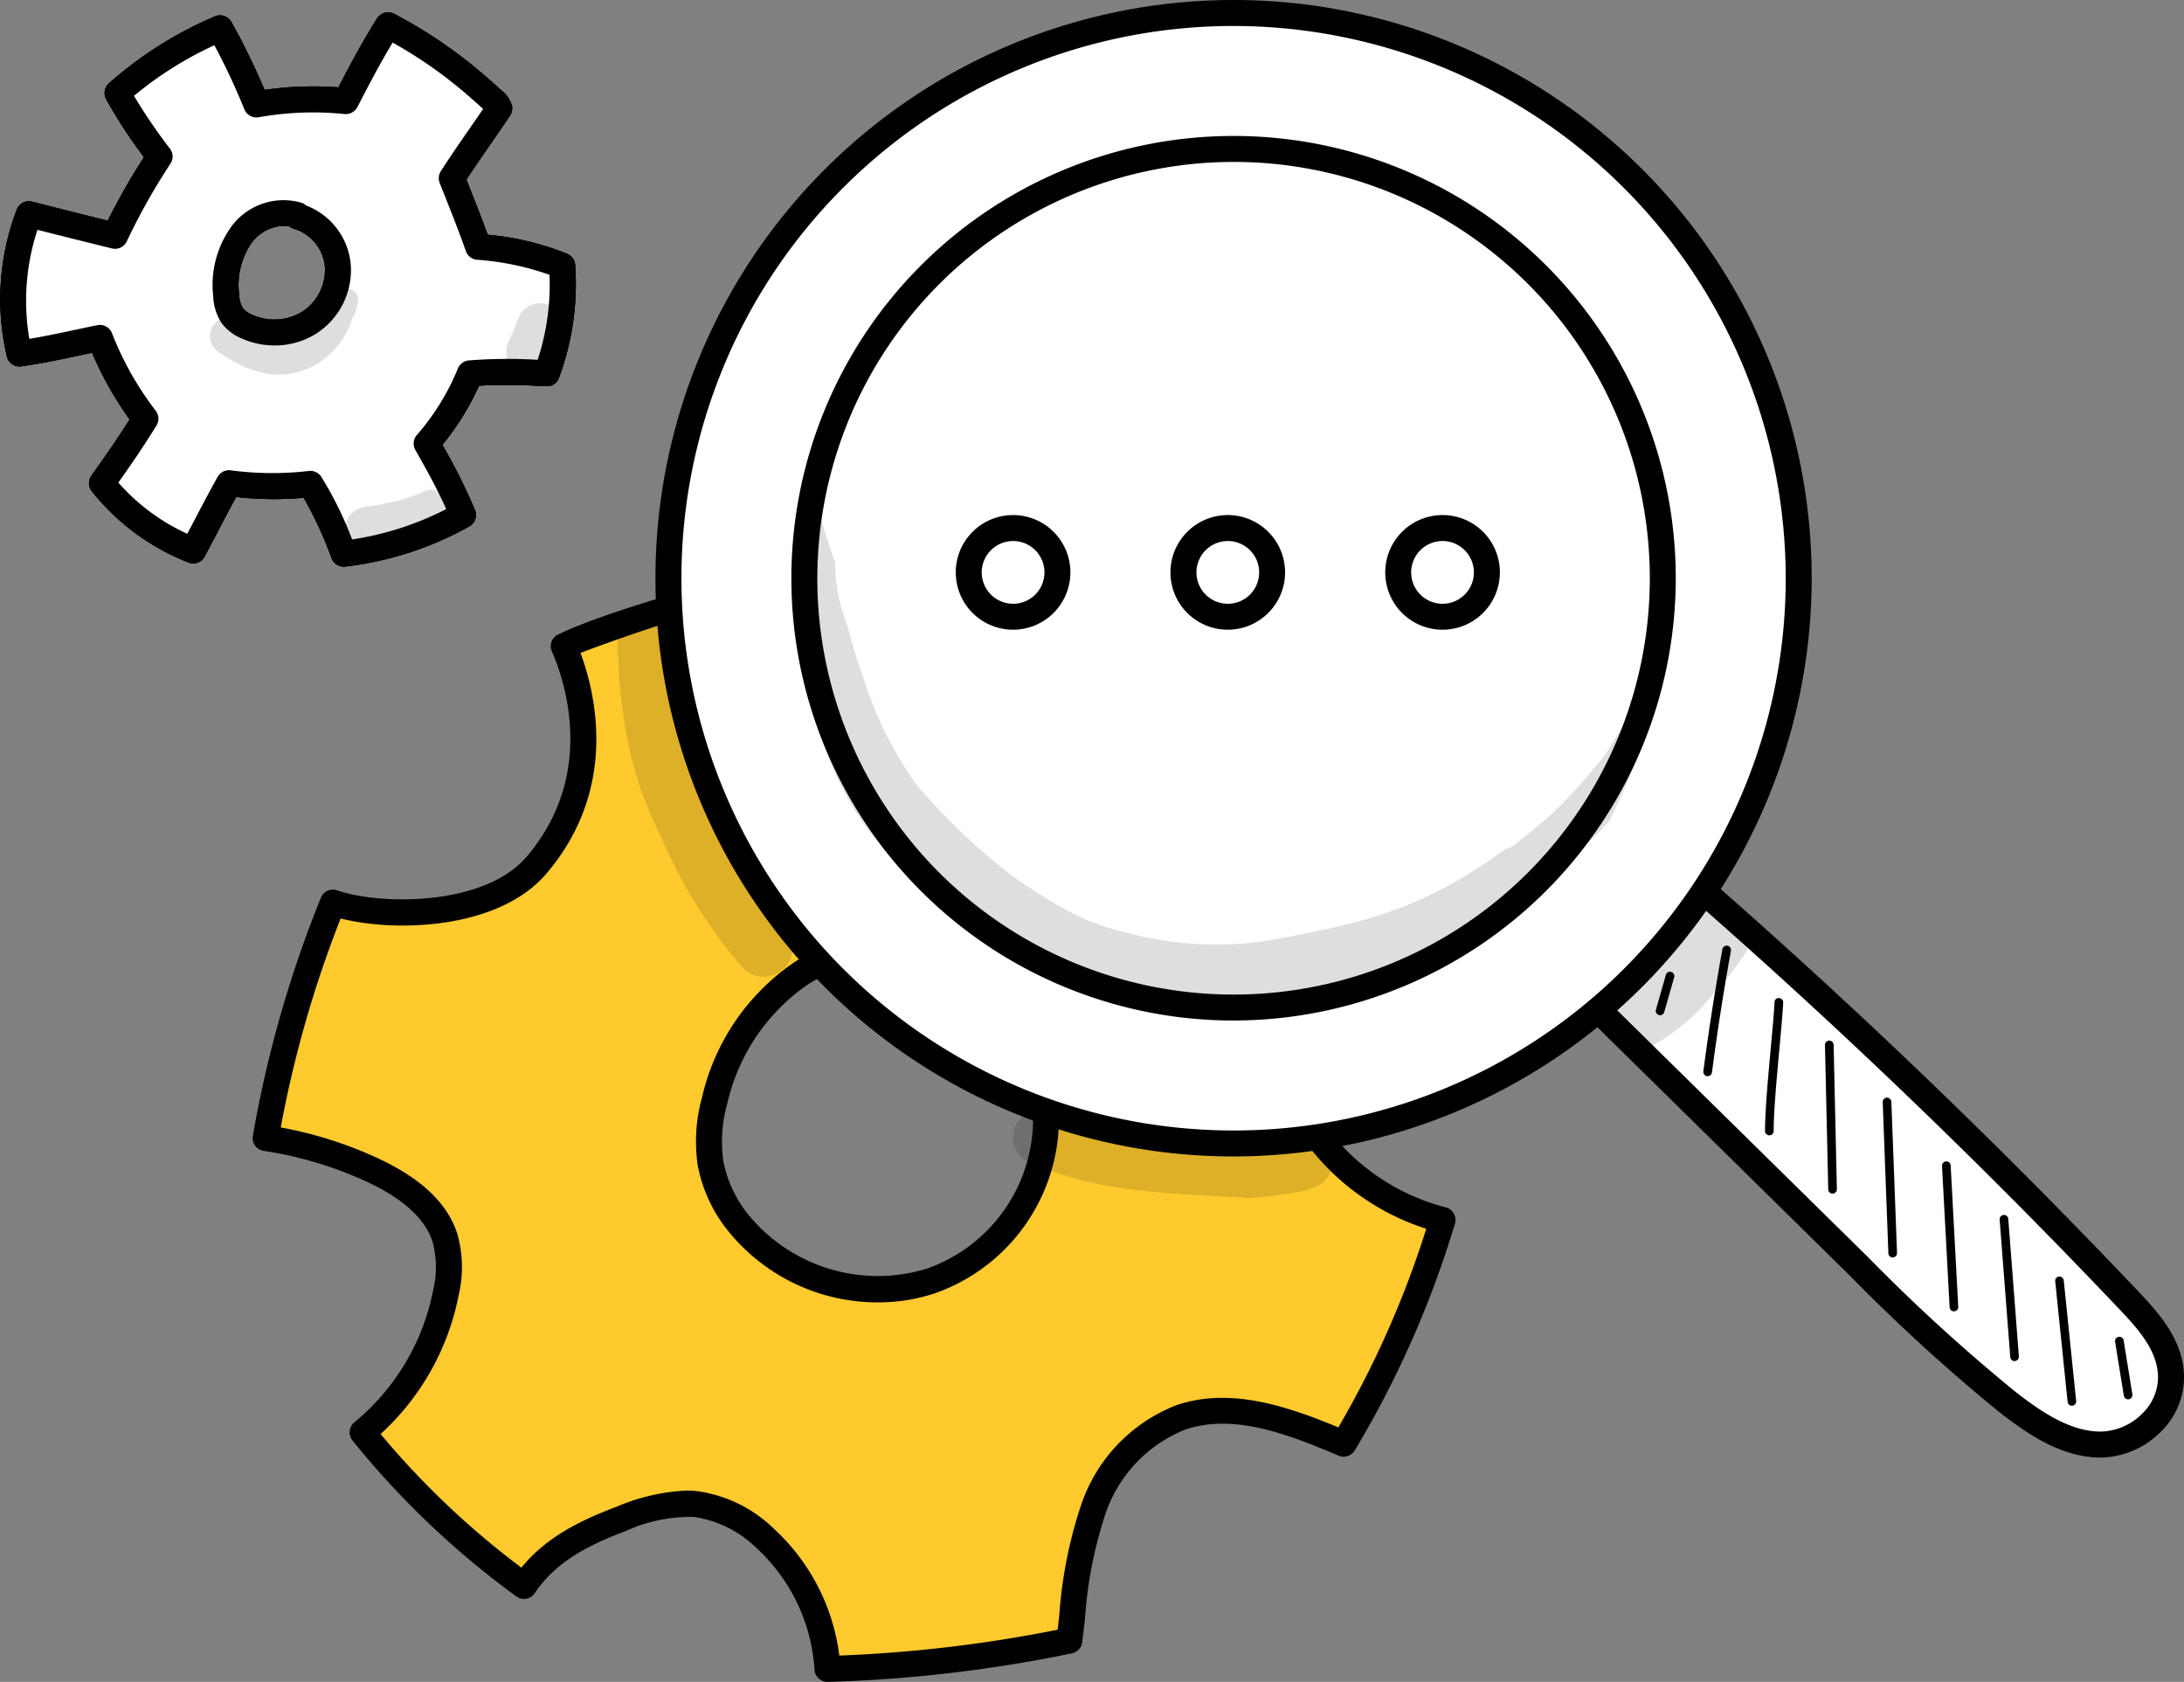 <svg xmlns="http://www.w3.org/2000/svg" width="172.686" height="132.96" viewBox="0 0 172.686 132.96">
  <rect x="0" y="0" width="172.686" height="132.96" fill="#808080" stroke="none"/>
  <g id="Grupo_152896" data-name="Grupo 152896" transform="translate(-1143.478 -60.647)">
    <g id="Grupo_152854" data-name="Grupo 152854" transform="translate(1163.459 104.446)">
      <g id="Grupo_152853" data-name="Grupo 152853">
        <path id="Trazado_199714" data-name="Trazado 199714" d="M1241.718,137.787a15.974,15.974,0,0,1,6.276-16.083,131.934,131.934,0,0,0-14.168-16.541c-2.419,2.911-9.95,9.6-21.213,3.92-4.94-2.492-8.6-8.621-8.089-10.434-7.7,2.284-15.505,4.288-19.667,6.255,1.727,3.927,3.136,11.105-2.153,17.312-3.737,4.386-12.575,4.2-16.1,2.962a90.374,90.374,0,0,0-5.32,18.613,30.944,30.944,0,0,1,8.606,2.606c2.384,1.132,4.758,2.784,5.564,5.265a8.792,8.792,0,0,1,.093,4.3,18.9,18.9,0,0,1-6.6,11.1,67.273,67.273,0,0,0,12.76,12.142c1.878-2.829,4.856-4.235,7.684-5.3a13.26,13.26,0,0,1,5.859-1.172,9.832,9.832,0,0,1,5.565,2.753,15.326,15.326,0,0,1,4.885,10.283,110.539,110.539,0,0,0,19.131-2.239c.453-3.683.667-7.172,1.893-10.382s3.625-6.148,6.918-7.264c4.215-1.426,8.785.341,12.877,2.081a77.47,77.47,0,0,0,7.815-17.691C1248.136,148.681,1243.025,143.729,1241.718,137.787Zm-27.847,17.306a14.172,14.172,0,0,1-15.366-4.788,10.61,10.61,0,0,1-2.048-4.545,12.194,12.194,0,0,1,.337-4.979,16.618,16.618,0,0,1,6.746-9.958,12.136,12.136,0,0,1,11.826-.934,14.516,14.516,0,0,1,7.619,12.165A13.582,13.582,0,0,1,1213.871,155.094Z" transform="translate(-1160.261 -97.623)" fill="#feca2e"/>
        <path id="Trazado_199715" data-name="Trazado 199715" d="M1205.861,186.941a1.026,1.026,0,0,1-1.024-.967,14.261,14.261,0,0,0-4.555-9.587,8.949,8.949,0,0,0-4.968-2.486,12.334,12.334,0,0,0-5.4,1.111c-2.726,1.03-5.484,2.339-7.192,4.91a1.025,1.025,0,0,1-1.472.252,68.115,68.115,0,0,1-12.952-12.33,1.027,1.027,0,0,1,.161-1.427,17.957,17.957,0,0,0,6.235-10.489,7.64,7.64,0,0,0-.06-3.792c-.577-1.778-2.268-3.345-5.027-4.656a29.911,29.911,0,0,0-8.322-2.518,1.024,1.024,0,0,1-.855-1.187,91.809,91.809,0,0,1,5.379-18.824,1.027,1.027,0,0,1,1.292-.585c3.322,1.167,11.615,1.286,14.977-2.659,5.59-6.562,2.94-14.084,1.994-16.233a1.027,1.027,0,0,1,.5-1.341c3.26-1.542,8.686-3.1,14.431-4.749,1.768-.507,3.579-1.027,5.383-1.563a1.026,1.026,0,0,1,1.28,1.262c-.309,1.1,2.87,6.871,7.564,9.241,11.058,5.579,18.074-1.391,19.96-3.66a1.03,1.03,0,0,1,.741-.369,1.042,1.042,0,0,1,.774.3,131.93,131.93,0,0,1,14.277,16.669,1.027,1.027,0,0,1-.242,1.434,14.955,14.955,0,0,0-5.866,15.026c1.209,5.5,5.98,10.2,11.873,11.7a1.027,1.027,0,0,1,.729,1.29,78.791,78.791,0,0,1-7.922,17.928,1.024,1.024,0,0,1-1.279.412c-4.252-1.809-8.381-3.327-12.146-2.052a10.96,10.96,0,0,0-6.288,6.657,33.555,33.555,0,0,0-1.614,8.244c-.071.626-.142,1.259-.221,1.9a1.028,1.028,0,0,1-.815.88,110.979,110.979,0,0,1-19.307,2.259ZM1194.7,171.819c.269,0,.539.012.81.038a10.784,10.784,0,0,1,6.162,3.02,16.364,16.364,0,0,1,5.126,9.982,108.987,108.987,0,0,0,17.263-2.045c.046-.381.088-.761.131-1.139a35.063,35.063,0,0,1,1.735-8.746,12.849,12.849,0,0,1,7.548-7.87c4.174-1.411,8.58.017,12.783,1.761a76.86,76.86,0,0,0,6.95-15.7c-6.145-1.956-11.036-7.045-12.335-12.953a17.088,17.088,0,0,1,5.859-16.515,129.7,129.7,0,0,0-12.712-14.836c-2.648,2.752-10.4,9.054-21.712,3.343-4.177-2.108-7.872-6.922-8.578-10-1.4.409-2.791.809-4.159,1.2a133.749,133.749,0,0,0-13.236,4.237c1.2,3.237,3.009,10.75-2.694,17.444-3.771,4.427-11.925,4.657-16.271,3.549a89.753,89.753,0,0,0-4.736,16.522,31.705,31.705,0,0,1,7.856,2.517c3.335,1.587,5.33,3.507,6.1,5.876a9.581,9.581,0,0,1,.125,4.8,20.049,20.049,0,0,1-6.187,11.042,66.22,66.22,0,0,0,11.134,10.563c2.008-2.473,4.789-3.78,7.528-4.816A15.845,15.845,0,0,1,1194.7,171.819Zm15.165-14.88a15.176,15.176,0,0,1-12.026-5.861,11.7,11.7,0,0,1-2.238-4.989,13.075,13.075,0,0,1,.354-5.4,17.71,17.71,0,0,1,7.182-10.568,13.122,13.122,0,0,1,12.851-.99,15.5,15.5,0,0,1,8.179,13.034,14.679,14.679,0,0,1-9.815,14.058A14.2,14.2,0,0,1,1209.865,156.939Zm.741-27a11.737,11.737,0,0,0-6.349,1.906,15.64,15.64,0,0,0-6.309,9.346,11.105,11.105,0,0,0-.321,4.559,9.627,9.627,0,0,0,1.857,4.1,13.224,13.224,0,0,0,14.221,4.428h0a12.56,12.56,0,0,0,8.414-12.021,13.412,13.412,0,0,0-7.058-11.294A9.811,9.811,0,0,0,1210.605,129.936Z" transform="translate(-1160.417 -97.78)"/>
      </g>
    </g>
    <g id="Grupo_152872" data-name="Grupo 152872" transform="translate(1195.304 60.647)">
      <g id="Grupo_152855" data-name="Grupo 152855" transform="translate(72.646 67.734)">
        <path id="Trazado_199716" data-name="Trazado 199716" d="M1249.873,129.158l21.495,21.147a141.424,141.424,0,0,0,11.7,10.684c2.224,1.742,4.7,3.389,7.4,3.39a5.6,5.6,0,0,0,5.561-5.339c-.015-2.385-1.663-4.3-3.206-5.931q-17.113-18.047-35.715-34.171C1254.844,122.263,1252.574,125.589,1249.873,129.158Z" transform="translate(-1248.847 -117.915)" fill="#fff"/>
        <path id="Trazado_199717" data-name="Trazado 199717" d="M1290.633,165.561h0c-3.017,0-5.646-1.736-8.037-3.608a142.937,142.937,0,0,1-11.788-10.761l-21.495-21.147a1.026,1.026,0,0,1-.1-1.351c2.683-3.546,4.982-6.915,7.206-10.171a1.035,1.035,0,0,1,1.525-.205c12.359,10.71,24.4,22.231,35.789,34.242,1.677,1.771,3.468,3.888,3.487,6.629a6.077,6.077,0,0,1-1.827,4.329A6.878,6.878,0,0,1,1290.633,165.561Zm-39.243-36.349,20.854,20.517a140.975,140.975,0,0,0,11.615,10.608c2.1,1.647,4.377,3.169,6.773,3.172h0a4.784,4.784,0,0,0,3.3-1.437,4.03,4.03,0,0,0,1.231-2.87c-.013-1.993-1.452-3.677-2.924-5.23-11.075-11.68-22.77-22.895-34.774-33.348C1255.577,123.39,1253.616,126.235,1251.389,129.212Z" transform="translate(-1249.003 -118.071)"/>
      </g>
      <g id="Grupo_152857" data-name="Grupo 152857">
        <g id="Grupo_152856" data-name="Grupo 152856">
          <path id="Trazado_199718" data-name="Trazado 199718" d="M1232.97,61.517a44.685,44.685,0,1,0,44.685,44.685A44.685,44.685,0,0,0,1232.97,61.517Zm0,78.623a33.938,33.938,0,1,1,33.938-33.938A33.938,33.938,0,0,1,1232.97,140.14Zm0,0a33.938,33.938,0,1,1,33.938-33.938A33.938,33.938,0,0,1,1232.97,140.14Z" transform="translate(-1187.259 -60.491)" fill="#fff"/>
          <path id="Trazado_199719" data-name="Trazado 199719" d="M1233.126,152.069a45.711,45.711,0,1,1,45.711-45.711A45.763,45.763,0,0,1,1233.126,152.069Zm0-89.369a43.658,43.658,0,1,0,43.659,43.658A43.708,43.708,0,0,0,1233.126,62.7Zm0,78.623a34.964,34.964,0,1,1,34.964-34.964A35,35,0,0,1,1233.126,141.322Zm-32.913-34.964a32.912,32.912,0,1,0,32.913-32.912A32.95,32.95,0,0,0,1200.213,106.358Z" transform="translate(-1187.415 -60.647)"/>
        </g>
      </g>
      <g id="Grupo_152858" data-name="Grupo 152858" transform="translate(23.745 40.717)">
        <circle id="Elipse_5084" data-name="Elipse 5084" cx="3.506" cy="3.506" r="3.506" transform="translate(1.026 1.026)" fill="#fff"/>
        <path id="Trazado_199720" data-name="Trazado 199720" d="M1212.078,104.231a4.532,4.532,0,1,1,4.532-4.533A4.537,4.537,0,0,1,1212.078,104.231Zm0-7.012a2.48,2.48,0,1,0,2.481,2.479A2.482,2.482,0,0,0,1212.078,97.218Z" transform="translate(-1207.546 -95.166)"/>
      </g>
      <g id="Grupo_152859" data-name="Grupo 152859" transform="translate(40.723 40.717)">
        <circle id="Elipse_5085" data-name="Elipse 5085" cx="3.506" cy="3.506" r="3.506" transform="translate(1.027 1.026)" fill="#fff"/>
        <path id="Trazado_199721" data-name="Trazado 199721" d="M1226.472,104.231A4.532,4.532,0,1,1,1231,99.7,4.538,4.538,0,0,1,1226.472,104.231Zm0-7.012a2.48,2.48,0,1,0,2.479,2.479A2.483,2.483,0,0,0,1226.472,97.218Z" transform="translate(-1221.939 -95.166)"/>
      </g>
      <g id="Grupo_152860" data-name="Grupo 152860" transform="translate(57.701 40.717)">
        <circle id="Elipse_5086" data-name="Elipse 5086" cx="3.506" cy="3.506" r="3.506" transform="translate(1.026 1.026)" fill="#fff"/>
        <path id="Trazado_199722" data-name="Trazado 199722" d="M1240.866,104.231A4.532,4.532,0,1,1,1245.4,99.7,4.538,4.538,0,0,1,1240.866,104.231Zm0-7.012a2.48,2.48,0,1,0,2.479,2.479A2.483,2.483,0,0,0,1240.866,97.218Z" transform="translate(-1236.333 -95.166)"/>
      </g>
      <g id="Grupo_152861" data-name="Grupo 152861" transform="translate(79.092 76.821)">
        <path id="Trazado_199723" data-name="Trazado 199723" d="M1254.81,129.211a.327.327,0,0,1-.094-.013.343.343,0,0,1-.235-.423l.787-2.751a.336.336,0,0,1,.422-.235.343.343,0,0,1,.235.423l-.787,2.751A.341.341,0,0,1,1254.81,129.211Z" transform="translate(-1254.468 -125.774)"/>
      </g>
      <g id="Grupo_152862" data-name="Grupo 152862" transform="translate(82.851 74.756)">
        <path id="Trazado_199724" data-name="Trazado 199724" d="M1258,134.344l-.045,0a.344.344,0,0,1-.295-.385c.42-3.211.926-6.458,1.506-9.653a.344.344,0,0,1,.4-.275.34.34,0,0,1,.275.4c-.578,3.184-1.083,6.42-1.5,9.619A.344.344,0,0,1,1258,134.344Z" transform="translate(-1257.655 -124.024)"/>
      </g>
      <g id="Grupo_152863" data-name="Grupo 152863" transform="translate(87.732 78.899)">
        <path id="Trazado_199725" data-name="Trazado 199725" d="M1262.135,138.389a.342.342,0,0,1-.342-.342c0-1.609.248-4.308.466-6.689.133-1.451.249-2.706.288-3.495a.318.318,0,0,1,.359-.323.342.342,0,0,1,.324.359c-.04.8-.156,2.063-.289,3.522-.217,2.366-.464,5.048-.464,6.627A.342.342,0,0,1,1262.135,138.389Z" transform="translate(-1261.793 -127.536)"/>
      </g>
      <g id="Grupo_152864" data-name="Grupo 152864" transform="translate(92.472 82.263)">
        <path id="Trazado_199726" data-name="Trazado 199726" d="M1266.411,142.484a.341.341,0,0,1-.342-.334l-.258-11.412a.343.343,0,0,1,.334-.35.348.348,0,0,1,.35.334l.258,11.412a.343.343,0,0,1-.334.35Z" transform="translate(-1265.811 -130.388)"/>
      </g>
      <g id="Grupo_152865" data-name="Grupo 152865" transform="translate(97.038 86.771)">
        <path id="Trazado_199727" data-name="Trazado 199727" d="M1270.472,146.846a.343.343,0,0,1-.342-.329l-.447-11.952a.343.343,0,0,1,.329-.355.359.359,0,0,1,.355.33l.447,11.951a.343.343,0,0,1-.329.355Z" transform="translate(-1269.683 -134.21)"/>
      </g>
      <g id="Grupo_152866" data-name="Grupo 152866" transform="translate(101.722 91.814)">
        <path id="Trazado_199728" data-name="Trazado 199728" d="M1274.6,150.333a.341.341,0,0,1-.341-.323l-.6-11.164a.341.341,0,0,1,.322-.36.331.331,0,0,1,.361.322l.6,11.164a.342.342,0,0,1-.323.361Z" transform="translate(-1273.654 -138.485)"/>
      </g>
      <g id="Grupo_152867" data-name="Grupo 152867" transform="translate(106.279 96.041)">
        <path id="Trazado_199729" data-name="Trazado 199729" d="M1278.7,153.623a.341.341,0,0,1-.34-.316l-.839-10.868a.342.342,0,0,1,.682-.052l.839,10.868a.341.341,0,0,1-.315.367Z" transform="translate(-1277.517 -142.069)"/>
      </g>
      <g id="Grupo_152868" data-name="Grupo 152868" transform="translate(110.675 100.912)">
        <path id="Trazado_199730" data-name="Trazado 199730" d="M1282.564,156.415a.341.341,0,0,1-.339-.308l-.98-9.532a.342.342,0,0,1,.3-.375.348.348,0,0,1,.375.306l.98,9.532a.341.341,0,0,1-.306.375Z" transform="translate(-1281.243 -146.198)"/>
      </g>
      <g id="Grupo_152869" data-name="Grupo 152869" transform="translate(115.408 105.677)">
        <path id="Trazado_199731" data-name="Trazado 199731" d="M1286.286,155.183a.341.341,0,0,1-.336-.288l-.689-4.258a.342.342,0,0,1,.676-.11l.688,4.258a.342.342,0,0,1-.283.393A.293.293,0,0,1,1286.286,155.183Z" transform="translate(-1285.256 -150.239)"/>
      </g>
      <g id="Grupo_152870" data-name="Grupo 152870" transform="translate(11.637 40.84)" opacity="0.129">
        <path id="Trazado_199732" data-name="Trazado 199732" d="M1262.966,110.951c-1.122.948-1.641,2.476-2.594,3.6a46.269,46.269,0,0,1-3.764,4.135c-1.122,1-2.2,1.883-3.292,2.718a1.716,1.716,0,0,0-.574.226c-5.585,4.041-9.784,5.518-16.849,6.819a27.235,27.235,0,0,1-12.5-.156c-3.7-.862-5.486-1.874-9.35-4.478a49.367,49.367,0,0,1-7.781-7.378l0,0a29.7,29.7,0,0,1-4.139-8.31c-.556-1.5-.974-3.03-1.413-4.562a12.752,12.752,0,0,1-.844-4.631c-.407-1.141-.783-2.294-1.12-3.458a2.2,2.2,0,0,0-1.056-.2,54.238,54.238,0,0,0,.072,13.847c1,3.975,2.242,8.285,6.05,12.566a39.911,39.911,0,0,0,6.5,5.641,36.79,36.79,0,0,0,9.983,5.431,37.425,37.425,0,0,0,6.091,1.057l.034.007a23.2,23.2,0,0,0,6.737.163,29.315,29.315,0,0,0,5.15-1.117,44.62,44.62,0,0,0,10.257-3.644,26.353,26.353,0,0,0,2.371-1.581,50.529,50.529,0,0,0,10.123-8.272c.544-1.124,1.069-2.254,1.562-3.4.616-1.708,1.235-3.416,1.841-5.129A1.7,1.7,0,0,0,1262.966,110.951Z" transform="translate(-1197.281 -95.271)"/>
      </g>
      <g id="Grupo_152871" data-name="Grupo 152871" transform="translate(74.405 70.989)" opacity="0.129">
        <path id="Trazado_199733" data-name="Trazado 199733" d="M1260.7,120.943c-1.7-.488-2.839.695-3.677,1.992l-.115.136c-1.485,1.733-1.905,1.586-4.353,3.8l-.031.024a3.982,3.982,0,0,0-1.367,1.106c-2.061,2.535,1.083,6.071,3.883,4.423a15.887,15.887,0,0,0,4.962-4.363,19.7,19.7,0,0,0,2.363-3.024A2.811,2.811,0,0,0,1260.7,120.943Z" transform="translate(-1250.494 -120.831)"/>
      </g>
    </g>
    <g id="Grupo_152879" data-name="Grupo 152879" transform="translate(1143.478 61.619)">
      <g id="Grupo_152873" data-name="Grupo 152873" transform="translate(0.992 1.309)">
        <path id="Trazado_199734" data-name="Trazado 199734" d="M1181.021,79.821l-1.71-5.768,3.6-5.195-8.868-6.278q-1.716,2.859-3.431,5.717a.836.836,0,0,1-.222.272.787.787,0,0,1-.458.087q-2.962-.041-5.925-.112c-.974-1.888-1.919-3.686-2.983-5.4a.464.464,0,0,0-.782-.19q-3.521,2.164-7.043,4.325a.488.488,0,0,0-.164.138c-.1.152-.014.356.074.515a25.565,25.565,0,0,0,3.145,4.469,58.257,58.257,0,0,1-3.4,5.634,2.319,2.319,0,0,1-1.117,1.026,2.251,2.251,0,0,1-1.255-.11q-2.481-.715-4.9-1.622a16.905,16.905,0,0,0-.736,10.61c.132.267,6.261-.628,6.261-.628l3.655,6.477-2.933,4.927,6.72,5,3.491-5.212,6.162.125,2.379,5.5,9.186-3.245-2.223-5.638,3.3-5.471,6.232-.511.194-7.761Zm-10.6,2.936a2.414,2.414,0,0,1-.276,1.058,3.948,3.948,0,0,1-.3.618,5.513,5.513,0,0,1-.847,1.012,6.557,6.557,0,0,1-2.229,1.392,5.669,5.669,0,0,1-1.058.272,3.205,3.205,0,0,1-.918.05c-.2-.021-.4-.085-.591-.086.547,0-.051.007-.265-.054a4.092,4.092,0,0,1-2.33-1.939,4.2,4.2,0,0,1-.552-1.73,3.96,3.96,0,0,1,.328-1.62,11.49,11.49,0,0,1,1.076-2.088,5.513,5.513,0,0,1,1.9-1.879,2.937,2.937,0,0,1,2.425-.17,1.3,1.3,0,0,1,.994-.08,3.277,3.277,0,0,1,1.459.987,5.327,5.327,0,0,1,.878,1.529,3.932,3.932,0,0,1,.175.553c.026.11.046.221.064.331q.036.26.068.52l-.008-.117c-.018-.151-.013-.157.011-.018q.039.264.071.527a2.561,2.561,0,0,1,.011.267A2.791,2.791,0,0,1,1170.425,82.757Z" transform="translate(-1144.319 -62.581)" fill="#fff"/>
      </g>
      <g id="Grupo_152874" data-name="Grupo 152874" transform="translate(16.608 21.847)" opacity="0.129">
        <path id="Trazado_199735" data-name="Trazado 199735" d="M1169.277,80.772a.892.892,0,0,0-1.746-.121c-.29.911-.175.753-1.137,1.694-.925.756-.589.531-2.031,1.069a3.434,3.434,0,0,1-1.938.323,3.519,3.519,0,0,1-.464-.119,6.24,6.24,0,0,1-1.437-.7c-.437-.226-.827-.632-1.333-.665a1.494,1.494,0,0,0-.928,2.757c2.405,1.682,4.823,2.44,7.57,1.052a6.507,6.507,0,0,0,2.965-3.684A3.493,3.493,0,0,0,1169.277,80.772Z" transform="translate(-1157.557 -79.992)"/>
      </g>
      <g id="Grupo_152875" data-name="Grupo 152875" transform="translate(27.291 37.762)" opacity="0.129">
        <path id="Trazado_199736" data-name="Trazado 199736" d="M1172.653,93.689a11.96,11.96,0,0,1-2.922.865c-.8.258-1.785.126-2.472.659a1.68,1.68,0,0,0,1.432,2.948c2.015-.427,4.331-.514,5.9-2.032A1.572,1.572,0,0,0,1172.653,93.689Z" transform="translate(-1166.615 -93.485)"/>
      </g>
      <g id="Grupo_152876" data-name="Grupo 152876" transform="translate(40.029 22.993)" opacity="0.129">
        <path id="Trazado_199737" data-name="Trazado 199737" d="M1181.869,82.836c0-.017,0-.033.006-.051l-.006.048a1.889,1.889,0,0,0-.238-.98,1.8,1.8,0,0,0-3.225.259c-.03.064-.065.137-.107.226a8.761,8.761,0,0,0-.329.835c-.091.211-.218.5-.294.669a1.994,1.994,0,0,0-.262.992,1.916,1.916,0,0,0,3.766.524,8.219,8.219,0,0,0,.649-2.187A1.9,1.9,0,0,0,1181.869,82.836Z" transform="translate(-1177.414 -80.964)"/>
      </g>
      <g id="Grupo_152877" data-name="Grupo 152877">
        <path id="Trazado_199738" data-name="Trazado 199738" d="M1170.657,105.29a1.027,1.027,0,0,1-.953-.649,31.984,31.984,0,0,0-2.21-4.791,26.706,26.706,0,0,1-5.343-.065c-.5.913-.991,1.847-1.5,2.827-.318.609-.646,1.234-.99,1.88a1.026,1.026,0,0,1-1.283.473,18.272,18.272,0,0,1-7.64-5.631,1.026,1.026,0,0,1-.031-1.23c.97-1.366,1.965-2.77,3.024-4.447a26.93,26.93,0,0,1-2.971-5.273l-1.033.218c-1.447.309-2.943.629-4.565.856a1.025,1.025,0,0,1-1.134-.75,19.88,19.88,0,0,1,.762-11.6,1.031,1.031,0,0,1,1.225-.665c1.963.5,3.926,1,5.986,1.5a52.211,52.211,0,0,1,2.862-5.019,38.7,38.7,0,0,1-2.989-4.581,1.027,1.027,0,0,1,.209-1.248,30.77,30.77,0,0,1,8.38-5.294,1.024,1.024,0,0,1,1.309.438,53.639,53.639,0,0,1,2.622,5.369,26.515,26.515,0,0,1,5.841-.2c.909-1.753,1.868-3.561,3.059-5.454a1.029,1.029,0,0,1,1.343-.363,37.353,37.353,0,0,1,6.825,4.591c.563.475,1.112.968,1.66,1.461a2.382,2.382,0,0,1,.826,1.171,1.029,1.029,0,0,1-.142.822c-.474.71-.961,1.412-1.461,2.134-.643.929-1.306,1.885-1.991,2.93.568,1.424,1.146,2.883,1.682,4.353a22.11,22.11,0,0,1,6.286,1.512,1.025,1.025,0,0,1,.632.887,21.274,21.274,0,0,1-1.279,8.908.983.983,0,0,1-1,.665l-.687-.027a41.8,41.8,0,0,0-4.634-.011,20.754,20.754,0,0,1-2.9,4.679,46.208,46.208,0,0,1,2.58,5.155,1.027,1.027,0,0,1-.456,1.293,26.361,26.361,0,0,1-9.806,3.174C1170.732,105.288,1170.694,105.29,1170.657,105.29Zm-2.639-7.567a1.027,1.027,0,0,1,.863.469,28.114,28.114,0,0,1,2.437,4.953,24.2,24.2,0,0,0,7.445-2.4c-.764-1.706-1.616-3.213-2.444-4.677a1.025,1.025,0,0,1,.1-1.157,18.77,18.77,0,0,0,3.254-5.258,1.026,1.026,0,0,1,.862-.659,39.139,39.139,0,0,1,5.458-.05,19.169,19.169,0,0,0,.935-6.719,21.486,21.486,0,0,0-5.73-1.189,1.026,1.026,0,0,1-.881-.679c-.642-1.812-1.37-3.631-2.074-5.391a1.029,1.029,0,0,1,.092-.938c.806-1.247,1.573-2.356,2.317-3.428.348-.5.691-1,1.026-1.491-.511-.46-1.023-.919-1.548-1.362a35.274,35.274,0,0,0-5.607-3.883c-1.053,1.75-1.933,3.449-2.787,5.1a1.041,1.041,0,0,1-1.016.55,24.4,24.4,0,0,0-6.79.255,1.033,1.033,0,0,1-1.132-.628,51.5,51.5,0,0,0-2.37-5.066,28.755,28.755,0,0,0-6.356,4,42.991,42.991,0,0,0,2.849,4.184,1.028,1.028,0,0,1,.048,1.161,49.509,49.509,0,0,0-3.457,6.137,1.024,1.024,0,0,1-1.182.582c-2.038-.5-3.971-.985-5.889-1.471a17.931,17.931,0,0,0-.644,8.618c1.21-.2,2.368-.447,3.5-.688.63-.134,1.254-.268,1.88-.392a1.025,1.025,0,0,1,1.148.616,24.943,24.943,0,0,0,3.454,6.135,1.023,1.023,0,0,1,.072,1.178c-1.065,1.732-2.057,3.161-3.016,4.515a16.222,16.222,0,0,0,5.452,4.048c.185-.352.366-.7.544-1.037.629-1.2,1.224-2.341,1.858-3.468a1.039,1.039,0,0,1,1-.518,24.893,24.893,0,0,0,6.181.059A.933.933,0,0,1,1168.019,97.723ZM1181.99,69.4Z" transform="translate(-1143.478 -61.471)"/>
      </g>
      <g id="Grupo_152878" data-name="Grupo 152878" transform="translate(16.825 14.827)">
        <path id="Trazado_199739" data-name="Trazado 199739" d="M1162.629,85.551a6.4,6.4,0,0,1-2.59-.546,3.745,3.745,0,0,1-1.617-1.25,4.218,4.218,0,0,1-.65-2.129,7.9,7.9,0,0,1,1.451-5.49,5.119,5.119,0,0,1,5.532-1.868,1.031,1.031,0,0,1,.368.221,5.5,5.5,0,0,1,3.539,4.833,5.981,5.981,0,0,1-2.767,5.31A6.141,6.141,0,0,1,1162.629,85.551Zm.729-9.459a3.312,3.312,0,0,0-2.518,1.307,5.878,5.878,0,0,0-1.022,4.071,2.392,2.392,0,0,0,.287,1.111,1.816,1.816,0,0,0,.769.55,4.23,4.23,0,0,0,3.927-.236,3.954,3.954,0,0,0,1.812-3.461,3.446,3.446,0,0,0-2.186-3.015l-.139-.042a1.908,1.908,0,0,1-.546-.254A2.437,2.437,0,0,0,1163.358,76.092Z" transform="translate(-1157.742 -74.041)"/>
      </g>
    </g>
    <g id="Grupo_152886" data-name="Grupo 152886" transform="translate(1143.478 61.619)">
      <g id="Grupo_152880" data-name="Grupo 152880" transform="translate(0.992 1.309)">
        <path id="Trazado_199740" data-name="Trazado 199740" d="M1181.021,79.821l-1.71-5.768,3.6-5.195-8.868-6.278q-1.716,2.859-3.431,5.717a.836.836,0,0,1-.222.272.787.787,0,0,1-.458.087q-2.962-.041-5.925-.112c-.974-1.888-1.919-3.686-2.983-5.4a.464.464,0,0,0-.782-.19q-3.521,2.164-7.043,4.325a.488.488,0,0,0-.164.138c-.1.152-.014.356.074.515a25.565,25.565,0,0,0,3.145,4.469,58.257,58.257,0,0,1-3.4,5.634,2.319,2.319,0,0,1-1.117,1.026,2.251,2.251,0,0,1-1.255-.11q-2.481-.715-4.9-1.622a16.905,16.905,0,0,0-.736,10.61c.132.267,6.261-.628,6.261-.628l3.655,6.477-2.933,4.927,6.72,5,3.491-5.212,6.162.125,2.379,5.5,9.186-3.245-2.223-5.638,3.3-5.471,6.232-.511.194-7.761Zm-10.6,2.936a2.414,2.414,0,0,1-.276,1.058,3.948,3.948,0,0,1-.3.618,5.513,5.513,0,0,1-.847,1.012,6.557,6.557,0,0,1-2.229,1.392,5.669,5.669,0,0,1-1.058.272,3.205,3.205,0,0,1-.918.05c-.2-.021-.4-.085-.591-.086.547,0-.051.007-.265-.054a4.092,4.092,0,0,1-2.33-1.939,4.2,4.2,0,0,1-.552-1.73,3.96,3.96,0,0,1,.328-1.62,11.49,11.49,0,0,1,1.076-2.088,5.513,5.513,0,0,1,1.9-1.879,2.937,2.937,0,0,1,2.425-.17,1.3,1.3,0,0,1,.994-.08,3.277,3.277,0,0,1,1.459.987,5.327,5.327,0,0,1,.878,1.529,3.932,3.932,0,0,1,.175.553c.026.11.046.221.064.331q.036.26.068.52l-.008-.117c-.018-.151-.013-.157.011-.018q.039.264.071.527a2.561,2.561,0,0,1,.011.267A2.791,2.791,0,0,1,1170.425,82.757Z" transform="translate(-1144.319 -62.581)" fill="#fff"/>
      </g>
      <g id="Grupo_152881" data-name="Grupo 152881" transform="translate(16.608 21.847)" opacity="0.129">
        <path id="Trazado_199741" data-name="Trazado 199741" d="M1169.277,80.772a.892.892,0,0,0-1.746-.121c-.29.911-.175.753-1.137,1.694-.925.756-.589.531-2.031,1.069a3.434,3.434,0,0,1-1.938.323,3.519,3.519,0,0,1-.464-.119,6.24,6.24,0,0,1-1.437-.7c-.437-.226-.827-.632-1.333-.665a1.494,1.494,0,0,0-.928,2.757c2.405,1.682,4.823,2.44,7.57,1.052a6.507,6.507,0,0,0,2.965-3.684A3.493,3.493,0,0,0,1169.277,80.772Z" transform="translate(-1157.557 -79.992)"/>
      </g>
      <g id="Grupo_152882" data-name="Grupo 152882" transform="translate(27.291 37.762)" opacity="0.129">
        <path id="Trazado_199742" data-name="Trazado 199742" d="M1172.653,93.689a11.96,11.96,0,0,1-2.922.865c-.8.258-1.785.126-2.472.659a1.68,1.68,0,0,0,1.432,2.948c2.015-.427,4.331-.514,5.9-2.032A1.572,1.572,0,0,0,1172.653,93.689Z" transform="translate(-1166.615 -93.485)"/>
      </g>
      <g id="Grupo_152883" data-name="Grupo 152883" transform="translate(40.029 22.993)" opacity="0.129">
        <path id="Trazado_199743" data-name="Trazado 199743" d="M1181.869,82.836c0-.017,0-.033.006-.051l-.006.048a1.889,1.889,0,0,0-.238-.98,1.8,1.8,0,0,0-3.225.259c-.03.064-.065.137-.107.226a8.761,8.761,0,0,0-.329.835c-.091.211-.218.5-.294.669a1.994,1.994,0,0,0-.262.992,1.916,1.916,0,0,0,3.766.524,8.219,8.219,0,0,0,.649-2.187A1.9,1.9,0,0,0,1181.869,82.836Z" transform="translate(-1177.414 -80.964)"/>
      </g>
      <g id="Grupo_152884" data-name="Grupo 152884">
        <path id="Trazado_199744" data-name="Trazado 199744" d="M1170.657,105.29a1.027,1.027,0,0,1-.953-.649,31.984,31.984,0,0,0-2.21-4.791,26.706,26.706,0,0,1-5.343-.065c-.5.913-.991,1.847-1.5,2.827-.318.609-.646,1.234-.99,1.88a1.026,1.026,0,0,1-1.283.473,18.272,18.272,0,0,1-7.64-5.631,1.026,1.026,0,0,1-.031-1.23c.97-1.366,1.965-2.77,3.024-4.447a26.93,26.93,0,0,1-2.971-5.273l-1.033.218c-1.447.309-2.943.629-4.565.856a1.025,1.025,0,0,1-1.134-.75,19.88,19.88,0,0,1,.762-11.6,1.031,1.031,0,0,1,1.225-.665c1.963.5,3.926,1,5.986,1.5a52.211,52.211,0,0,1,2.862-5.019,38.7,38.7,0,0,1-2.989-4.581,1.027,1.027,0,0,1,.209-1.248,30.77,30.77,0,0,1,8.38-5.294,1.024,1.024,0,0,1,1.309.438,53.639,53.639,0,0,1,2.622,5.369,26.515,26.515,0,0,1,5.841-.2c.909-1.753,1.868-3.561,3.059-5.454a1.029,1.029,0,0,1,1.343-.363,37.353,37.353,0,0,1,6.825,4.591c.563.475,1.112.968,1.66,1.461a2.382,2.382,0,0,1,.826,1.171,1.029,1.029,0,0,1-.142.822c-.474.71-.961,1.412-1.461,2.134-.643.929-1.306,1.885-1.991,2.93.568,1.424,1.146,2.883,1.682,4.353a22.11,22.11,0,0,1,6.286,1.512,1.025,1.025,0,0,1,.632.887,21.274,21.274,0,0,1-1.279,8.908.983.983,0,0,1-1,.665l-.687-.027a41.8,41.8,0,0,0-4.634-.011,20.754,20.754,0,0,1-2.9,4.679,46.208,46.208,0,0,1,2.58,5.155,1.027,1.027,0,0,1-.456,1.293,26.361,26.361,0,0,1-9.806,3.174C1170.732,105.288,1170.694,105.29,1170.657,105.29Zm-2.639-7.567a1.027,1.027,0,0,1,.863.469,28.114,28.114,0,0,1,2.437,4.953,24.2,24.2,0,0,0,7.445-2.4c-.764-1.706-1.616-3.213-2.444-4.677a1.025,1.025,0,0,1,.1-1.157,18.77,18.77,0,0,0,3.254-5.258,1.026,1.026,0,0,1,.862-.659,39.139,39.139,0,0,1,5.458-.05,19.169,19.169,0,0,0,.935-6.719,21.486,21.486,0,0,0-5.73-1.189,1.026,1.026,0,0,1-.881-.679c-.642-1.812-1.37-3.631-2.074-5.391a1.029,1.029,0,0,1,.092-.938c.806-1.247,1.573-2.356,2.317-3.428.348-.5.691-1,1.026-1.491-.511-.46-1.023-.919-1.548-1.362a35.274,35.274,0,0,0-5.607-3.883c-1.053,1.75-1.933,3.449-2.787,5.1a1.041,1.041,0,0,1-1.016.55,24.4,24.4,0,0,0-6.79.255,1.033,1.033,0,0,1-1.132-.628,51.5,51.5,0,0,0-2.37-5.066,28.755,28.755,0,0,0-6.356,4,42.991,42.991,0,0,0,2.849,4.184,1.028,1.028,0,0,1,.048,1.161,49.509,49.509,0,0,0-3.457,6.137,1.024,1.024,0,0,1-1.182.582c-2.038-.5-3.971-.985-5.889-1.471a17.931,17.931,0,0,0-.644,8.618c1.21-.2,2.368-.447,3.5-.688.63-.134,1.254-.268,1.88-.392a1.025,1.025,0,0,1,1.148.616,24.943,24.943,0,0,0,3.454,6.135,1.023,1.023,0,0,1,.072,1.178c-1.065,1.732-2.057,3.161-3.016,4.515a16.222,16.222,0,0,0,5.452,4.048c.185-.352.366-.7.544-1.037.629-1.2,1.224-2.341,1.858-3.468a1.039,1.039,0,0,1,1-.518,24.893,24.893,0,0,0,6.181.059A.933.933,0,0,1,1168.019,97.723ZM1181.99,69.4Z" transform="translate(-1143.478 -61.471)"/>
      </g>
      <g id="Grupo_152885" data-name="Grupo 152885" transform="translate(16.825 14.827)">
        <path id="Trazado_199745" data-name="Trazado 199745" d="M1162.629,85.551a6.4,6.4,0,0,1-2.59-.546,3.745,3.745,0,0,1-1.617-1.25,4.218,4.218,0,0,1-.65-2.129,7.9,7.9,0,0,1,1.451-5.49,5.119,5.119,0,0,1,5.532-1.868,1.031,1.031,0,0,1,.368.221,5.5,5.5,0,0,1,3.539,4.833,5.981,5.981,0,0,1-2.767,5.31A6.141,6.141,0,0,1,1162.629,85.551Zm.729-9.459a3.312,3.312,0,0,0-2.518,1.307,5.878,5.878,0,0,0-1.022,4.071,2.392,2.392,0,0,0,.287,1.111,1.816,1.816,0,0,0,.769.55,4.23,4.23,0,0,0,3.927-.236,3.954,3.954,0,0,0,1.812-3.461,3.446,3.446,0,0,0-2.186-3.015l-.139-.042a1.908,1.908,0,0,1-.546-.254A2.437,2.437,0,0,0,1163.358,76.092Z" transform="translate(-1157.742 -74.041)"/>
      </g>
    </g>
    <g id="Grupo_152893" data-name="Grupo 152893" transform="translate(1143.478 61.619)">
      <g id="Grupo_152887" data-name="Grupo 152887" transform="translate(0.992 1.309)">
        <path id="Trazado_199746" data-name="Trazado 199746" d="M1181.021,79.821l-1.71-5.768,3.6-5.195-8.868-6.278q-1.716,2.859-3.431,5.717a.836.836,0,0,1-.222.272.787.787,0,0,1-.458.087q-2.962-.041-5.925-.112c-.974-1.888-1.919-3.686-2.983-5.4a.464.464,0,0,0-.782-.19q-3.521,2.164-7.043,4.325a.488.488,0,0,0-.164.138c-.1.152-.014.356.074.515a25.565,25.565,0,0,0,3.145,4.469,58.257,58.257,0,0,1-3.4,5.634,2.319,2.319,0,0,1-1.117,1.026,2.251,2.251,0,0,1-1.255-.11q-2.481-.715-4.9-1.622a16.905,16.905,0,0,0-.736,10.61c.132.267,6.261-.628,6.261-.628l3.655,6.477-2.933,4.927,6.72,5,3.491-5.212,6.162.125,2.379,5.5,9.186-3.245-2.223-5.638,3.3-5.471,6.232-.511.194-7.761Zm-10.6,2.936a2.414,2.414,0,0,1-.276,1.058,3.948,3.948,0,0,1-.3.618,5.513,5.513,0,0,1-.847,1.012,6.557,6.557,0,0,1-2.229,1.392,5.669,5.669,0,0,1-1.058.272,3.205,3.205,0,0,1-.918.05c-.2-.021-.4-.085-.591-.086.547,0-.051.007-.265-.054a4.092,4.092,0,0,1-2.33-1.939,4.2,4.2,0,0,1-.552-1.73,3.96,3.96,0,0,1,.328-1.62,11.49,11.49,0,0,1,1.076-2.088,5.513,5.513,0,0,1,1.9-1.879,2.937,2.937,0,0,1,2.425-.17,1.3,1.3,0,0,1,.994-.08,3.277,3.277,0,0,1,1.459.987,5.327,5.327,0,0,1,.878,1.529,3.932,3.932,0,0,1,.175.553c.026.11.046.221.064.331q.036.26.068.52l-.008-.117c-.018-.151-.013-.157.011-.018q.039.264.071.527a2.561,2.561,0,0,1,.011.267A2.791,2.791,0,0,1,1170.425,82.757Z" transform="translate(-1144.319 -62.581)" fill="#fff"/>
      </g>
      <g id="Grupo_152888" data-name="Grupo 152888" transform="translate(16.608 21.847)" opacity="0.129">
        <path id="Trazado_199747" data-name="Trazado 199747" d="M1169.277,80.772a.892.892,0,0,0-1.746-.121c-.29.911-.175.753-1.137,1.694-.925.756-.589.531-2.031,1.069a3.434,3.434,0,0,1-1.938.323,3.519,3.519,0,0,1-.464-.119,6.24,6.24,0,0,1-1.437-.7c-.437-.226-.827-.632-1.333-.665a1.494,1.494,0,0,0-.928,2.757c2.405,1.682,4.823,2.44,7.57,1.052a6.507,6.507,0,0,0,2.965-3.684A3.493,3.493,0,0,0,1169.277,80.772Z" transform="translate(-1157.557 -79.992)"/>
      </g>
      <g id="Grupo_152889" data-name="Grupo 152889" transform="translate(27.291 37.762)" opacity="0.129">
        <path id="Trazado_199748" data-name="Trazado 199748" d="M1172.653,93.689a11.96,11.96,0,0,1-2.922.865c-.8.258-1.785.126-2.472.659a1.68,1.68,0,0,0,1.432,2.948c2.015-.427,4.331-.514,5.9-2.032A1.572,1.572,0,0,0,1172.653,93.689Z" transform="translate(-1166.615 -93.485)"/>
      </g>
      <g id="Grupo_152890" data-name="Grupo 152890" transform="translate(40.029 22.993)" opacity="0.129">
        <path id="Trazado_199749" data-name="Trazado 199749" d="M1181.869,82.836c0-.017,0-.033.006-.051l-.006.048a1.889,1.889,0,0,0-.238-.98,1.8,1.8,0,0,0-3.225.259c-.03.064-.065.137-.107.226a8.761,8.761,0,0,0-.329.835c-.091.211-.218.5-.294.669a1.994,1.994,0,0,0-.262.992,1.916,1.916,0,0,0,3.766.524,8.219,8.219,0,0,0,.649-2.187A1.9,1.9,0,0,0,1181.869,82.836Z" transform="translate(-1177.414 -80.964)"/>
      </g>
      <g id="Grupo_152891" data-name="Grupo 152891">
        <path id="Trazado_199750" data-name="Trazado 199750" d="M1170.657,105.29a1.027,1.027,0,0,1-.953-.649,31.984,31.984,0,0,0-2.21-4.791,26.706,26.706,0,0,1-5.343-.065c-.5.913-.991,1.847-1.5,2.827-.318.609-.646,1.234-.99,1.88a1.026,1.026,0,0,1-1.283.473,18.272,18.272,0,0,1-7.64-5.631,1.026,1.026,0,0,1-.031-1.23c.97-1.366,1.965-2.77,3.024-4.447a26.93,26.93,0,0,1-2.971-5.273l-1.033.218c-1.447.309-2.943.629-4.565.856a1.025,1.025,0,0,1-1.134-.75,19.88,19.88,0,0,1,.762-11.6,1.031,1.031,0,0,1,1.225-.665c1.963.5,3.926,1,5.986,1.5a52.211,52.211,0,0,1,2.862-5.019,38.7,38.7,0,0,1-2.989-4.581,1.027,1.027,0,0,1,.209-1.248,30.77,30.77,0,0,1,8.38-5.294,1.024,1.024,0,0,1,1.309.438,53.639,53.639,0,0,1,2.622,5.369,26.515,26.515,0,0,1,5.841-.2c.909-1.753,1.868-3.561,3.059-5.454a1.029,1.029,0,0,1,1.343-.363,37.353,37.353,0,0,1,6.825,4.591c.563.475,1.112.968,1.66,1.461a2.382,2.382,0,0,1,.826,1.171,1.029,1.029,0,0,1-.142.822c-.474.71-.961,1.412-1.461,2.134-.643.929-1.306,1.885-1.991,2.93.568,1.424,1.146,2.883,1.682,4.353a22.11,22.11,0,0,1,6.286,1.512,1.025,1.025,0,0,1,.632.887,21.274,21.274,0,0,1-1.279,8.908.983.983,0,0,1-1,.665l-.687-.027a41.8,41.8,0,0,0-4.634-.011,20.754,20.754,0,0,1-2.9,4.679,46.208,46.208,0,0,1,2.58,5.155,1.027,1.027,0,0,1-.456,1.293,26.361,26.361,0,0,1-9.806,3.174C1170.732,105.288,1170.694,105.29,1170.657,105.29Zm-2.639-7.567a1.027,1.027,0,0,1,.863.469,28.114,28.114,0,0,1,2.437,4.953,24.2,24.2,0,0,0,7.445-2.4c-.764-1.706-1.616-3.213-2.444-4.677a1.025,1.025,0,0,1,.1-1.157,18.77,18.77,0,0,0,3.254-5.258,1.026,1.026,0,0,1,.862-.659,39.139,39.139,0,0,1,5.458-.05,19.169,19.169,0,0,0,.935-6.719,21.486,21.486,0,0,0-5.73-1.189,1.026,1.026,0,0,1-.881-.679c-.642-1.812-1.37-3.631-2.074-5.391a1.029,1.029,0,0,1,.092-.938c.806-1.247,1.573-2.356,2.317-3.428.348-.5.691-1,1.026-1.491-.511-.46-1.023-.919-1.548-1.362a35.274,35.274,0,0,0-5.607-3.883c-1.053,1.75-1.933,3.449-2.787,5.1a1.041,1.041,0,0,1-1.016.55,24.4,24.4,0,0,0-6.79.255,1.033,1.033,0,0,1-1.132-.628,51.5,51.5,0,0,0-2.37-5.066,28.755,28.755,0,0,0-6.356,4,42.991,42.991,0,0,0,2.849,4.184,1.028,1.028,0,0,1,.048,1.161,49.509,49.509,0,0,0-3.457,6.137,1.024,1.024,0,0,1-1.182.582c-2.038-.5-3.971-.985-5.889-1.471a17.931,17.931,0,0,0-.644,8.618c1.21-.2,2.368-.447,3.5-.688.63-.134,1.254-.268,1.88-.392a1.025,1.025,0,0,1,1.148.616,24.943,24.943,0,0,0,3.454,6.135,1.023,1.023,0,0,1,.072,1.178c-1.065,1.732-2.057,3.161-3.016,4.515a16.222,16.222,0,0,0,5.452,4.048c.185-.352.366-.7.544-1.037.629-1.2,1.224-2.341,1.858-3.468a1.039,1.039,0,0,1,1-.518,24.893,24.893,0,0,0,6.181.059A.933.933,0,0,1,1168.019,97.723ZM1181.99,69.4Z" transform="translate(-1143.478 -61.471)"/>
      </g>
      <g id="Grupo_152892" data-name="Grupo 152892" transform="translate(16.825 14.827)">
        <path id="Trazado_199751" data-name="Trazado 199751" d="M1162.629,85.551a6.4,6.4,0,0,1-2.59-.546,3.745,3.745,0,0,1-1.617-1.25,4.218,4.218,0,0,1-.65-2.129,7.9,7.9,0,0,1,1.451-5.49,5.119,5.119,0,0,1,5.532-1.868,1.031,1.031,0,0,1,.368.221,5.5,5.5,0,0,1,3.539,4.833,5.981,5.981,0,0,1-2.767,5.31A6.141,6.141,0,0,1,1162.629,85.551Zm.729-9.459a3.312,3.312,0,0,0-2.518,1.307,5.878,5.878,0,0,0-1.022,4.071,2.392,2.392,0,0,0,.287,1.111,1.816,1.816,0,0,0,.769.55,4.23,4.23,0,0,0,3.927-.236,3.954,3.954,0,0,0,1.812-3.461,3.446,3.446,0,0,0-2.186-3.015l-.139-.042a1.908,1.908,0,0,1-.546-.254A2.437,2.437,0,0,0,1163.358,76.092Z" transform="translate(-1157.742 -74.041)"/>
      </g>
    </g>
    <g id="Grupo_152894" data-name="Grupo 152894" transform="translate(1192.28 109.451)" opacity="0.129">
      <path id="Trazado_199752" data-name="Trazado 199752" d="M1198.083,126.551a33.834,33.834,0,0,1-5.329-8.2c-1.6-3.438-2.411-4.728-3.092-8.939a21.26,21.26,0,0,1-.392-3.921,2.9,2.9,0,0,0-.538-2.812,2.29,2.29,0,0,0-3.875,1.762,2.032,2.032,0,0,0,.053.558c.016.131.033.263.051.394-.012-.048-.018-.014-.006.212a34.9,34.9,0,0,0,.41,4.312,29.642,29.642,0,0,0,2.967,9.487,39.707,39.707,0,0,0,6.509,10.387A2.292,2.292,0,0,0,1198.083,126.551Z" transform="translate(-1184.852 -102.022)"/>
    </g>
    <g id="Grupo_152895" data-name="Grupo 152895" transform="translate(1223.537 148.376)" opacity="0.129">
      <path id="Trazado_199753" data-name="Trazado 199753" d="M1233.882,137.014c-3.128.83-4.369.745-8.214.546-4.309-.4-6.534-.387-10.866-2.155l-.166-.079a2.17,2.17,0,0,0-3.081,2.712c.462,1.28,2.045,1.424,3.138,1.931,4.87,1.683,10.145,1.707,15.24,2.025a24.337,24.337,0,0,0,3.729-.435,4.887,4.887,0,0,0,2.137-.7A2.194,2.194,0,0,0,1233.882,137.014Z" transform="translate(-1211.351 -135.023)"/>
    </g>
  </g>
</svg>
